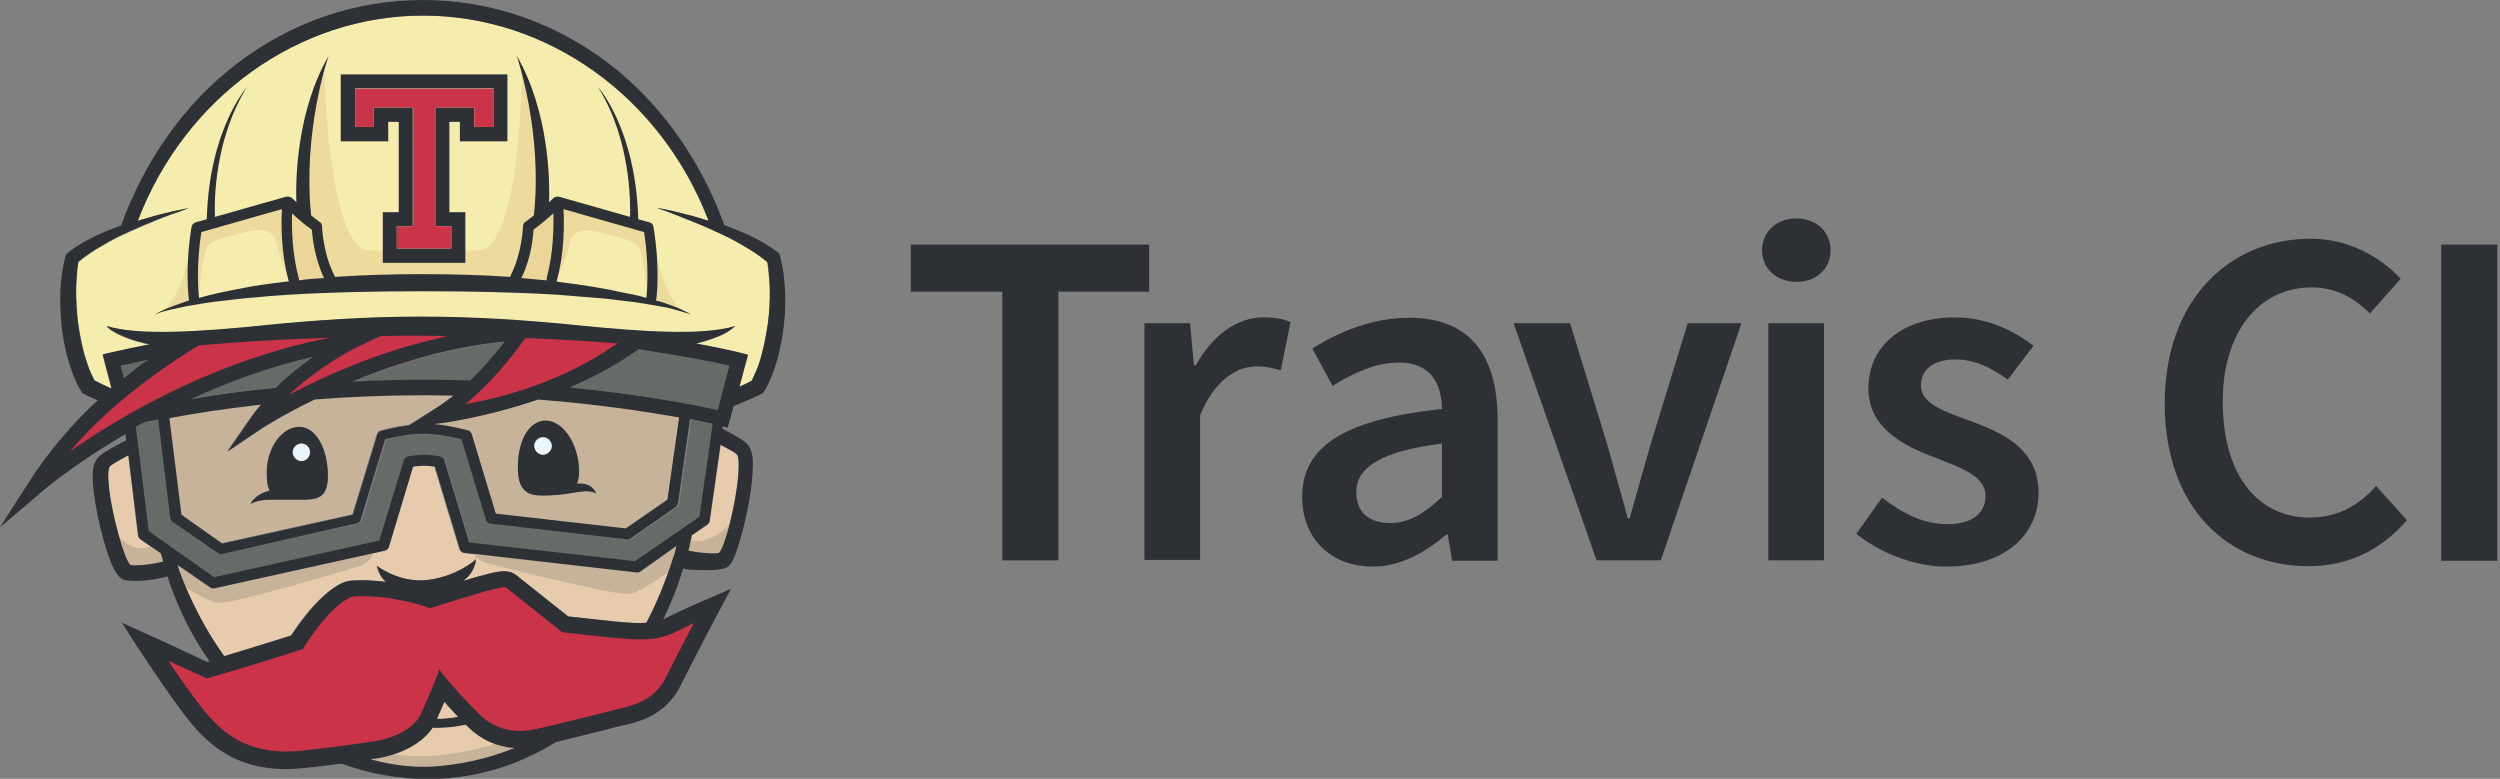 <?xml version="1.0" encoding="utf-8"?>
<!-- Generator: Adobe Illustrator 18.0.0, SVG Export Plug-In . SVG Version: 6.00 Build 0)  -->
<!DOCTYPE svg PUBLIC "-//W3C//DTD SVG 1.1//EN" "http://www.w3.org/Graphics/SVG/1.1/DTD/svg11.dtd">
<svg version="1.1" id="Layer_1" xmlns="http://www.w3.org/2000/svg" xmlns:xlink="http://www.w3.org/1999/xlink" x="0px" y="0px"
	 viewBox="0 0 642 200" enable-background="new 0 0 642 200" xml:space="preserve">
<rect x="0" y="0" width="642" height="200" fill="#808080" stroke="none"/>
<path fill="#CB3349" d="M48.2,87.3c0,0-31.4,22.1-32.6,30.5l2.4-0.5c0,0,37.6-24.9,67.3-27.9l0.7-3.8L48.2,87.3"/>
<path fill="#CB3349" d="M97.4,84.1l-24.7,17.5l1.3,1.1c1-0.8,43.9-13.9,43.9-13.9l9-5.7C120.9,83.9,97.4,84.1,97.4,84.1"/>
<path fill="#CB3349" d="M118.9,105.3c17.5,0,43.9-17.2,43.9-17.2l-8.5-1.6c-0.4,0.4-13.7-0.5-13.7-0.5l-6.3-1.8l-15.1,17.2l-1.2,3
	C119,104,118.9,105.3,118.9,105.3"/>
<path fill="#CB3349" d="M176.2,160.1l-5.4,1.5l-25-0.5L130,148.9l-18.9,4.7l-21.9-1.9l-12.3,13.4l-23,6.9l-11.5-3.6
	c-0.4-0.3-0.6-0.5-0.6-0.5l5.2,12.6c0,0,11.7,12.5,18.2,14c6.5,1.5,18.3-0.1,27.2-1.5c8.8-1.4,15.9-4.5,18.7-9.7
	c2.8-5.2,3.3-6.6,3.3-6.6s8.4,11.9,15.7,13.3c7.3,1.4,28.8-6,28.8-6s13.2-3.6,15.5-8.1c2.3-4.5,8.4-19.4,8.4-19.4L176.2,160.1
	 M44.8,170.4c-0.1-0.1-0.2-0.1-0.4-0.2c-0.9-0.7-1.6-1.4-2-1.8L44.8,170.4z"/>
<path fill="#F4EDAE" d="M197.4,70.7c-0.1-0.7-0.1-1.4-0.2-2c-0.1-0.5-0.1-1-0.2-1.4c-1.8-1.5-3.9-2.9-6-4.1
	c-2.3-1.4-4.7-2.6-7.2-3.7c-2.5-1.2-5-2.2-7.5-3.2c-1.3-0.5-2.5-1-3.8-1.5c-1.3-0.5-2.6-1-3.9-1.4c2.7,0.4,5.4,1.1,8.1,1.8
	c1.7,0.4,3.5,1,5.2,1.5c-12.2-31.9-41.4-52.7-73.3-52.7c-31.9,0-61.1,20.8-73.3,52.7c1.7-0.5,3.4-1,5.2-1.5c2.7-0.7,5.4-1.3,8.1-1.8
	c-1.3,0.5-2.6,0.9-3.9,1.4c-1.3,0.5-2.6,1-3.8,1.5c-2.5,1-5.1,2.1-7.5,3.2c-2.5,1.1-4.9,2.3-7.2,3.7c-2.1,1.2-4.2,2.6-6,4.1
	c-0.1,0.5-0.2,1-0.2,1.4c-0.1,0.7-0.2,1.3-0.2,2c-0.1,1.4-0.2,2.7-0.2,4.1c0,2.7,0.2,5.5,0.5,8.2c0.4,2.7,0.9,5.4,1.6,8
	c0.4,1.3,0.8,2.6,1.2,3.8c0.2,0.6,0.5,1.2,0.8,1.8c0.1,0.3,0.3,0.6,0.4,0.9l0.2,0.3c0.2,0.1,0.4,0.2,0.6,0.3l1.2,0.6
	c0.7,0.3,1.6,0.8,2.4,1.1l0.1-0.1l-2.3-8.6c0.5-0.1,4.8-1.2,12.1-2.6c-0.6-0.1-1.2-0.2-1.8-0.4c-1.7-0.4-3.3-0.9-4.9-1.6
	c-0.8-0.3-1.6-0.7-2.3-1.1c-0.7-0.4-1.5-0.9-2.1-1.6c8.1,2.6,24.8,1.4,39.7-0.1c13.6-1.4,27.3-2.3,41-2.3c13.7,0,27.4,0.9,41,2.3
	c14.9,1.5,31.6,2.7,39.7,0.1c-0.6,0.6-1.3,1.1-2.1,1.6c-0.7,0.4-1.5,0.8-2.3,1.1c-1.6,0.7-3.3,1.2-4.9,1.6c-0.2,0.1-0.5,0.1-0.7,0.2
	c8.1,1.5,12.8,2.7,13.3,2.9l-2.2,8.2c0.4-0.2,0.9-0.4,1.3-0.6l1.2-0.6c0.2-0.1,0.4-0.2,0.6-0.3l0.2-0.3c0.1-0.3,0.3-0.6,0.4-0.9
	c0.3-0.6,0.5-1.2,0.8-1.8c0.5-1.2,0.9-2.5,1.3-3.8c0.7-2.6,1.2-5.3,1.6-8c0.3-2.7,0.5-5.4,0.5-8.2C197.6,73.4,197.6,72,197.4,70.7"
	/>
<path fill="#E6CCAD" d="M117.7,184.2c-1.1,0.2-2.1,0.3-3.2,0.4c-0.7,0-1.4,0.1-2.1,0.1l-0.2,0c0.8-1.9,1.5-3.3,1.9-4.4
	C115.1,181.4,116.4,182.7,117.7,184.2"/>
<path fill="#E6CCAD" d="M120.1,186.5c3.3,3.3,7.5,5.2,12,5.5c-7.6,3.1-14.8,4.3-20.4,4.7c-5.5,0.4-11.1-0.3-16.6-1.8
	c0.5-0.1,0.8-0.1,1.2-0.2c0.5-0.1,10.3-1.3,14.7-7.9l0.4,0l1.1,0c0.7,0,1.4-0.1,2.1-0.1c1.7-0.1,3.3-0.4,4.9-0.7
	C119.7,186.2,119.9,186.4,120.1,186.5"/>
<path fill="#656C67" d="M129.5,87.8c-0.3,0.4-0.7,0.9-1.1,1.4c-1.9,2.5-4.7,5.6-7.9,8.7c-3.7-0.1-7.6-0.2-11.5-0.2
	c-6.5,0-12.8,0.2-18.7,0.5c8.4-3.5,18.4-6.9,29.3-8.9C122.9,88.6,126.2,88.1,129.5,87.8"/>
<path fill="#656C67" d="M80.5,91.5c-3,2.1-6.4,4.8-9.6,8c-8.4,0.8-15.7,1.9-21.7,2.8C58.4,98.1,69,94.2,80.5,91.5"/>
<path fill="#656C67" d="M183,108.9l-3.4,23.9l-16.3,11.4l-42.6-4.8l-6.4-21.1c-0.2-0.5-0.6-0.9-1.1-1c-1.6-0.3-3-0.4-4.1-0.4
	c-1.2,0-2.6,0.1-4.1,0.4c-0.5,0.1-1,0.5-1.1,1l-6.3,20.6L55,148.2l-16.8-11.8l-3.3-26.8c0.7-0.4,1.5-0.8,2.2-1.2
	c1-0.2,2.2-0.5,3.5-0.7l3.1,25.3c0,0.4,0.3,0.7,0.6,1l11.6,8.1c0.2,0.2,0.5,0.2,0.8,0.2c0.1,0,0.2,0,0.3,0l34.9-7.8
	c0.1,0,0.2-0.1,0.3-0.1c0.3-0.2,0.6-0.5,0.7-0.8l6.3-20.7c1.7-0.4,6-1.4,9.8-1.4c3.8,0,8.1,1,9.8,1.4l6.3,20.7
	c0.2,0.5,0.6,0.9,1.2,1l34.9,4c0.3,0,0.7-0.1,1-0.2l11.6-8.1c0.3-0.2,0.5-0.6,0.6-1l3.1-21.6C179.5,108.1,181.4,108.5,183,108.9"/>
<path fill="#656C67" d="M187.3,93.9l-3,11.4c-6.1-1.4-19.6-4-38-5.8c6-2.6,12.1-5.8,17.7-9.8C174.9,91.2,182.9,92.9,187.3,93.9"/>
<path fill="#E5CAA3" d="M64.4,129.5c2.4-1.3,5.1-1.1,9.3-1.1c0.5,0,0.9,0,1.4,0c0.4,0,0.8,0,1.3,0c4.3,0,7.9,0.4,7.9-6.4
	c-0.1-6.8-3.1-12.3-7.4-12.3c-4.3,0-8.5,5.6-8.3,12.4c0.1,1.8,0.3,3,0.7,4C65.5,127,64.4,129.3,64.4,129.5 M116.4,101.5
	c-1.7,1.4-3.4,2.6-5.3,3.7L105,109c-3.9,0.5-7.2,1.4-7.4,1.5c-0.1,0-0.2,0.1-0.3,0.1c-0.3,0.2-0.5,0.5-0.6,0.8L90.4,132l-33.5,7.4
	l-10.5-7.4l-3.1-24.8c6-1.1,14-2.4,23.6-3.4c-1,1.2-2,2.5-3,3.9l-5.7,8.2l8.3-5.6c0.1-0.1,5.4-3.6,14.1-7.8
	c8.7-0.7,18.2-1.1,28.4-1.1C111.6,101.4,114,101.5,116.4,101.5z"/>
<path fill="#E5CAA3" d="M153.1,126.7c0-0.2-1-2.9-5-2.4c0.5-1,0.7-2.4,0.5-4.2c-0.5-6.8-4.5-12.2-8.8-12c-4.3,0.2-7.1,5.8-6.9,12.6
	c0.2,6.8,3.9,6.7,8.2,6.6C147,127.1,150.2,125.3,153.1,126.7 M174.4,107.2l-3,21.1l-10.6,7.4l-33.4-3.8l-6.2-20.5
	c-0.1-0.5-0.5-0.8-1-0.9c-0.2-0.1-4.3-1.2-8.7-1.6l0.8-0.1c0.7-0.1,12.2-1.5,26-6.2C153.5,103.7,165.9,105.6,174.4,107.2z"/>
<path fill="#C7B39A" d="M64.4,129.5c2.4-1.3,5.1-1.1,9.3-1.1c0.5,0,0.9,0,1.4,0c0.4,0,0.8,0,1.3,0c4.3,0,7.9,0.4,7.9-6.4
	c-0.1-6.8-3.1-12.3-7.4-12.3c-4.3,0-8.5,5.6-8.3,12.4c0.1,1.8,0.3,3,0.7,4C65.5,127,64.4,129.3,64.4,129.5 M116.4,101.5
	c-1.7,1.4-3.4,2.6-5.3,3.7L105,109c-3.9,0.5-7.2,1.4-7.4,1.5c-0.1,0-0.2,0.1-0.3,0.1c-0.3,0.2-0.5,0.5-0.6,0.8L90.4,132l-33.5,7.4
	l-10.5-7.4l-3.1-24.8c6-1.1,14-2.4,23.6-3.4c-1,1.2-2,2.5-3,3.9l-5.7,8.2l8.3-5.6c0.1-0.1,5.4-3.6,14.1-7.8
	c8.7-0.7,18.2-1.1,28.4-1.1C111.6,101.4,114,101.5,116.4,101.5z"/>
<path fill="#C7B39A" d="M153.1,126.7c0-0.2-1-2.9-5-2.4c0.5-1,0.7-2.4,0.5-4.2c-0.5-6.8-4.5-12.2-8.8-12c-4.3,0.2-7.1,5.8-6.9,12.6
	c0.2,6.8,3.9,6.7,8.2,6.6C147,127.1,150.2,125.3,153.1,126.7 M174.4,107.2l-3,21.1l-10.6,7.4l-33.4-3.8l-6.2-20.5
	c-0.1-0.5-0.5-0.8-1-0.9c-0.2-0.1-4.3-1.2-8.7-1.6l0.8-0.1c0.7-0.1,12.2-1.5,26-6.2C153.5,103.7,165.9,105.6,174.4,107.2z"/>
<path fill="#E6CCAD" d="M189,116.4c0.5,0.4,0.9,1.5,0.5,6.6c-0.6,6.2-3.2,17.2-4.8,19c-1.8,0.3-5.6-0.1-7.8-0.6
	c0.4-1.6,0.5-2.3,0.8-3.9l4-2.8c0.3-0.2,0.5-0.6,0.6-0.9l2.8-19.6C186.7,115,188.5,116,189,116.4"/>
<path fill="#E6CCAD" d="M41.3,142.1c0.2,0.7,0.4,1.4,0.6,2.1c-2.2,0.6-6.5,1.2-8.5,0.9c-1.6-1.7-4.7-13.1-5.4-19.1
	c-0.5-4.9-0.2-6,0.3-6.4c0.6-0.5,2.8-1.7,4.6-2.7l2.5,20.6c0,0.4,0.3,0.7,0.6,1L41.3,142.1"/>
<path fill="#E6CCAD" d="M122.3,142.4l-0.2,1.3c0,0-4.6,4.3-12.1,5.2c-7.4,1-13.3-3.6-13.3-3.6c0.2,0.8,0.6,2.6,2.3,4.1
	c-2-0.2-4.1-0.4-6.4-0.4c-0.8,0-1.6,0-2.4,0.1c-4.6,0.2-11,7.2-15.5,14.1c-2.2,0.7-9.2,2.9-17.2,5.3c-7.5-10.4-11.2-21-11.6-22.1
	l0,0c-0.2-0.4-0.3-0.8-0.4-1.3l1.9,1.3v0l4.8,3.3l1.6,1.1c0.2,0.2,0.5,0.3,0.8,0.3c0.1,0,0.2,0,0.3,0l43.8-9.7c0.5-0.1,0.9-0.5,1-1
	l6.2-20.6c1.1-0.1,2-0.2,2.8-0.2c0.8,0,1.8,0.1,2.8,0.2l6.4,21.2c0.2,0.5,0.6,0.9,1.2,1L122.3,142.4"/>
<path fill="#E6CCAD" d="M172.3,141.2l1.4-1c-0.2,1-0.5,2-0.8,2.9c-2,6.3-4.3,11.9-6.9,16.8c-0.6,0-1.2,0.1-1.8,0.1
	c-2,0-4-0.2-6.3-0.4c-3.9-0.4-10.1-1.1-12-1.3c-1.7-1.3-7.4-5.9-12.2-9.7c-0.2-0.2-0.3-0.3-0.5-0.4c-0.8-0.7-1.8-1.5-3.7-1.5
	c-1.8,0-4.3,0.6-10.6,2.5c3.2-2.4,3.3-5.5,3.3-5.5l0.2-1.3l41.1,4.7c0.3,0,0.7,0,1-0.2l4.1-2.9L172.3,141.2"/>
<path fill="#EBD599" d="M142.1,54.8c0.1,3.7,0,10.3-1.7,16.5c-0.1,0.2-0.1,0.5,0,0.7c-2.2-0.2-4.3-0.4-6.5-0.6
	c2.4-5.1,3-10.5,3.1-12.4C138.9,57.6,140.7,56,142.1,54.8"/>
<path fill="#EBD599" d="M80.1,58.9c0.1,1.9,0.6,7.3,3.1,12.4c-2.2,0.2-4.3,0.4-6.5,0.6c0.1-0.2,0.1-0.5,0-0.7
	C75,65.1,74.9,58.4,75,54.8C76.4,56,78.2,57.6,80.1,58.9"/>
<path fill="#2D3136" d="M153.1,126.7c-2.9-1.4-6.1,0.4-11.9,0.5c-4.3,0.2-8,0.2-8.2-6.6c-0.2-6.8,2.5-12.4,6.9-12.6
	c4.3-0.2,8.3,5.2,8.8,12c0.1,1.9-0.1,3.2-0.5,4.2C152.1,123.8,153,126.5,153.1,126.7 M139.5,116.7c1.2,0,2.2-1,2.2-2.3
	c0-1.2-1-2.2-2.3-2.2c-1.2,0-2.2,1-2.2,2.3C137.3,115.8,138.3,116.8,139.5,116.7z"/>
<path fill="#ECF6FA" d="M141.7,114.5c0,1.2-1,2.2-2.2,2.3c-1.2,0-2.2-1-2.3-2.2c0-1.2,0.9-2.2,2.2-2.3
	C140.6,112.3,141.6,113.3,141.7,114.5"/>
<path fill="#2D3136" d="M84.2,121.9c0.1,6.8-3.5,6.4-7.9,6.4c-0.4,0-0.9,0-1.3,0c-0.5,0-1,0-1.4,0c-4.2,0-6.9-0.2-9.3,1.1
	c0.1-0.1,1.1-2.5,4.9-3.4c-0.4-0.9-0.7-2.2-0.7-4c-0.3-6.8,3.9-12.4,8.3-12.4C81.1,109.6,84.1,115.1,84.2,121.9 M77.5,118.4
	c1.2,0,2.2-1.1,2.1-2.3c0-1.2-1-2.2-2.3-2.2c-1.2,0-2.2,1.1-2.2,2.3C75.2,117.5,76.3,118.4,77.5,118.4z"/>
<path fill="#ECF6FA" d="M79.6,116.1c0,1.2-0.9,2.2-2.1,2.3c-1.2,0-2.2-0.9-2.3-2.2c0-1.2,0.9-2.2,2.2-2.3
	C78.6,113.9,79.6,114.9,79.6,116.1"/>
<path fill="#EDDA9D" d="M49.9,76.5l-0.5-1l0-2.5l1.3-14.8l22.7-5.5l1.4,19.1c-1.1-1.5-2.8-4.9-3.8-9.5c-0.5-2.5-2.3-3.2-4.3-3.2
	c-1.8,0-3.7,0.5-5.3,0.9c-3.3,0.8-7.6,1.9-8.3,3.6c-1.4,3.4-2,12.1-2,12.1L49.9,76.5"/>
<path fill="#EDDA9D" d="M167.4,76.5l-1.2-0.7c0,0-0.7-8.8-2-12.1c-0.7-1.7-5-2.8-8.3-3.6c-1.5-0.4-3.5-0.9-5.3-0.9
	c-2,0-3.8,0.7-4.3,3.2c-1,4.6-2.7,8-3.8,9.5l1.4-19.1l22.7,5.5l1.1,12.6l0,5.1L167.4,76.5"/>
<path fill="#EDDB9E" d="M131.8,73L85.9,73l-2.4-5.3l-1.7-9.2l-3.7-3L78,34.1l5.3-15.6c0,0,0.9,45.8,11.6,45.8s12.9,0,12.9,0h2.1
	c0,0,2.1,0,12.9,0s11.3-45.9,11.3-45.9l7,25.7L136,58.7l-0.3,4.1l-1.8,6.5L131.8,73"/>
<path fill="#EDDB9E" d="M175.8,80l-8.2-2.5l0-1.6l0.4-0.8l-0.4-4.3l0.1-9.6C167.8,61.3,170,77.1,175.8,80 M175.8,80
	C175.8,80,175.8,80,175.8,80C175.8,80,175.8,80,175.8,80 M175.8,80C175.8,80,175.8,80,175.8,80L175.8,80 M178.4,81.2
	c0,0-0.6-0.3-2.6-1.3C176,80,178.4,81.2,178.4,81.2"/>
<polyline fill="#ECD79A" points="167.7,75.9 167.7,70.9 168.1,75.1 167.7,75.9 "/>
<path fill="#EDDB9E" d="M41.3,80c5.8-2.9,8-18.7,8-18.7L49.4,73l-0.2,2.1l0.2,0.4l0,2L41.3,80 M38.7,81.2l2.6-1.3
	C39.3,80.9,38.7,81.2,38.7,81.2"/>
<polyline fill="#ECD79A" points="49.4,75.5 49.2,75.1 49.4,73 49.4,75.5 "/>
<path fill="#2D3136" d="M169.4,77.4c2.8,0.9,5.6,1.9,8.1,3.4c-1.4-0.5-2.8-0.9-4.2-1.3c-1.4-0.4-2.8-0.7-4.2-0.9
	c-2.8-0.5-5.7-1-8.6-1.3c-2.9-0.4-5.7-0.7-8.6-0.9c-2.9-0.2-5.8-0.5-8.6-0.7c-11.5-0.7-23.1-0.9-34.7-0.9c-11.6,0-23.2,0.2-34.7,0.9
	c-2.9,0.2-5.8,0.4-8.6,0.7c-2.9,0.2-5.8,0.6-8.6,0.9c-2.9,0.3-5.7,0.8-8.6,1.3c-1.4,0.3-2.8,0.6-4.2,0.9c-1.4,0.3-2.8,0.7-4.2,1.3
	c2.5-1.5,5.3-2.4,8.1-3.4c0.2-0.1,0.5-0.1,0.7-0.2l0-0.2c0-0.3-1.1-7.9,0.7-18.8c0.1-0.5,0.5-0.9,1-1.1l2.9-0.8
	c0.6-22.8,10-33.5,10.3-33.9C55,35.9,55,52,55.2,55.7l18.3-5.2l0,0l0.2,0l0.1,0c0.1,0,0.2,0,0.3,0l0.1,0l0.2,0.1l0.1,0l0.2,0.1l0,0
	l0,0l0.1,0c0,0,0.5,0.5,1.3,1.2c-0.2-6,0.1-23.3,8.3-37.6c-0.2,0.5-6.7,19.6-4.5,41c0.7,0.6,1.5,1.2,2.2,1.7
	c0.4,0.2,0.6,0.7,0.6,1.1c0,0.1,0.2,6.9,3.2,12.7c0,0.1,0.1,0.2,0.1,0.3c7.5-0.5,15-0.7,22.5-0.7c7.5,0,15,0.2,22.5,0.7
	c0-0.1,0.1-0.2,0.1-0.3c3-5.8,3.2-12.6,3.2-12.7c0-0.4,0.2-0.9,0.6-1.1c0.7-0.5,1.5-1.1,2.2-1.7c2.3-21.4-4.3-40.5-4.4-41
	c8.2,14.3,8.5,31.6,8.3,37.6c0.8-0.7,1.3-1.2,1.3-1.2l0.1,0l0,0l0,0l0.2-0.1l0.1,0l0.2-0.1l0,0c0.1,0,0.2,0,0.3,0l0.1,0l0.2,0l0,0
	l18.3,5.2c0.1-3.7,0.2-19.8-8.2-33.3c0.3,0.3,9.7,11.1,10.3,33.9l2.9,0.8c0.5,0.1,0.9,0.6,1,1.1c1.8,10.9,0.8,18.5,0.7,18.8l0,0.2
	C168.9,77.3,169.1,77.4,169.4,77.4 M166,76.5c0.1-1.2,0.8-7.9-0.6-16.9l-20.7-5.9c0.2,3.5,0.3,11.1-1.7,18.3l-0.1,0.3
	c0.2,0,0.4,0,0.6,0.1c5.8,0.7,11.6,1.6,17.3,2.9C162.6,75.6,164.3,76,166,76.5z M140.4,71.3c1.7-6.2,1.8-12.8,1.7-16.5
	c-1.4,1.2-3.2,2.8-5.1,4.2c-0.1,1.9-0.6,7.3-3.1,12.4c2.2,0.2,4.3,0.4,6.5,0.6C140.4,71.7,140.4,71.5,140.4,71.3z M83.2,71.4
	c-2.4-5.1-3-10.5-3.1-12.4c-1.9-1.3-3.7-2.9-5.1-4.2c-0.1,3.7,0,10.3,1.7,16.5c0.1,0.2,0.1,0.5,0,0.7C78.8,71.7,81,71.5,83.2,71.4z
	 M74.2,72.2L74.1,72c-2-7.2-1.9-14.8-1.7-18.3l-20.7,5.9c-1.4,9.1-0.7,15.7-0.6,16.9c1.7-0.5,3.4-0.9,5.2-1.3
	c2.9-0.6,5.7-1.2,8.6-1.7c2.9-0.5,5.8-0.8,8.7-1.2C73.8,72.3,74,72.3,74.2,72.2z"/>
<path fill="#2D3136" d="M87.5,19.1h42.8v17.2h-12.2v-5h-2.7v23.2h4.1v13H98.3v-13h4.1V31.3h-2.7v5H87.5V19.1 M126.7,32.6v-9.9H91.2
	v9.9H96v-5h10v30.5h-4.1v5.7h14v-5.7h-4.1V27.6h10v5H126.7z"/>
<polyline fill="#CB3349" points="126.7,22.8 126.7,32.6 121.8,32.6 121.8,27.6 111.8,27.6 111.8,58.1 115.9,58.1 115.9,63.8 
	101.9,63.8 101.9,58.1 106.1,58.1 106.1,27.6 96,27.6 96,32.6 91.2,32.6 91.2,22.8 126.7,22.8 "/>
<path fill="#656C67" d="M30.9,93.9c1.8-0.4,4.2-0.9,7.1-1.5c-1.8,1.2-3.9,2.8-6.3,4.6L30.9,93.9"/>
<path fill="#C7B39A" d="M95.9,140.9c0,0,0.5,3.2-4,4.6c-4.5,1.4-32.7,9.8-36,9.3c-3.2-0.5-11.4-5.9-11.4-5.9l-2-7.1l12.1,7.6
	L95.9,140.9"/>
<path fill="#C7B39A" d="M121.2,140.3c0,0-0.4,3.2,4.2,4.4c4.5,1.2,33.1,8.4,36.3,7.8s11.1-6.4,11.1-6.4l1.7-7.1l-11.1,6.6
	L121.2,140.3"/>
<path fill="#C7B39A" d="M28.6,135.1c0,0,3.9,7.8,10.2,5.1l4.5,1.7l-0.5,3.3l-9.5,1.2l-2.6-1.5L28.6,135.1"/>
<g>
	<defs>
		<rect id="SVGID_1_" width="641.3" height="200"/>
	</defs>
	<clipPath id="SVGID_2_">
		<use xlink:href="#SVGID_1_"  overflow="visible"/>
	</clipPath>
	<path clip-path="url(#SVGID_2_)" fill="#C7B39A" d="M189.1,132.9c0,0-6.4,8.2-12.7,5.5l-2,1.3l0.5,3.3l9.5,1.2l2.6-1.5L189.1,132.9
		"/>
	<path clip-path="url(#SVGID_2_)" fill="#C7B39A" d="M90,194.5c0,0,23.2,11.7,49.5-4.2l-8.4-0.6c0,0-18.4,7.3-33,3.3L90,194.5"/>
	<path clip-path="url(#SVGID_2_)" fill="#2D3136" d="M113.5,172.9l1.6,1.9c0,0,3.6,4.3,8,8.6c2.9,2.9,6.4,4.3,10.4,4.3
		c1.4,0,2.8-0.2,4.3-0.5c1.4-0.3,2.8-0.7,4.3-1c5.4-1.3,11.6-2.8,14.6-3.6c0.6-0.2,1.2-0.3,1.9-0.5c4-0.9,9.4-2.2,12.3-8
		c2.2-4.3,5.1-10,7.3-14.1c-1.9,0.9-3.8,1.8-5.2,2.5c-2.2,1.1-5,1.7-8.6,1.7c-2.2,0-4.3-0.2-6.7-0.4c-4.7-0.4-12.7-1.4-12.8-1.4
		l-0.6-0.1l-0.5-0.4c-0.1-0.1-7.1-5.6-12.7-10.1c-0.2-0.2-0.4-0.4-0.6-0.5c-0.6-0.5-0.6-0.5-0.9-0.5c-1.8,0-7.1,1.6-18.6,5.2
		l-0.7,0.2l-0.7-0.3c-0.1,0-7.6-2.8-16.7-2.8c-0.7,0-1.5,0-2.2,0.1c-0.9,0-6,2.5-12.5,12.8l-0.4,0.7l-0.7,0.2
		c-0.1,0-11.3,3.7-23.2,7.1l-0.8,0.2l-0.7-0.3c-0.1,0-4.7-2.2-9.2-4.2c2.4,3.6,5.5,8,8.2,11.5c4.7,6.1,10.7,11.8,22.2,11.8
		c1.4,0,3-0.1,4.5-0.3c11.7-1.3,14.7-1.9,16.3-2.1c0.5-0.1,1-0.2,1.5-0.2c0.1,0,9.6-1.2,12.3-7.3c2.8-6.2,3.3-7.7,3.3-7.7l1-2.6
		c0,0,0.1-0.7,0.3-0.9l0,0l0,0C113.1,172.2,113.5,172.9,113.5,172.9 M40.8,56.2c-2.5,1-5.1,2.1-7.5,3.2c-2.5,1.1-4.9,2.3-7.2,3.7
		c-2.1,1.2-4.2,2.6-6,4.1c-0.1,0.5-0.2,1-0.2,1.4c-0.1,0.7-0.2,1.3-0.2,2c-0.1,1.4-0.2,2.7-0.2,4.1c0,2.7,0.2,5.5,0.5,8.2
		c0.4,2.7,0.9,5.4,1.6,8c0.4,1.3,0.8,2.6,1.3,3.8c0.2,0.6,0.5,1.2,0.8,1.8c0.1,0.3,0.3,0.6,0.4,0.9l0.2,0.3c0.2,0.1,0.4,0.2,0.6,0.3
		l1.2,0.6c0.7,0.3,1.6,0.8,2.4,1.1l0.1-0.1l-2.2-8.6c0.5-0.1,4.8-1.2,12.1-2.6c-0.6-0.1-1.2-0.2-1.8-0.4c-1.7-0.4-3.3-0.9-4.9-1.6
		c-0.8-0.3-1.6-0.7-2.3-1.1c-0.7-0.4-1.5-0.9-2.1-1.6c8.1,2.6,24.8,1.4,39.7-0.1c13.6-1.4,27.2-2.3,41-2.3c13.7,0,27.4,0.9,41,2.3
		c14.9,1.5,31.6,2.7,39.7,0.1c-0.6,0.6-1.3,1.1-2.1,1.6c-0.7,0.4-1.5,0.8-2.3,1.1c-1.6,0.6-3.3,1.2-4.9,1.6
		c-0.2,0.1-0.5,0.1-0.7,0.2c8.1,1.5,12.8,2.7,13.3,2.9l-2.2,8.2c0.4-0.2,0.9-0.4,1.3-0.6l1.2-0.6c0.2-0.1,0.4-0.2,0.6-0.3l0.2-0.3
		c0.1-0.3,0.3-0.6,0.4-0.9c0.3-0.6,0.5-1.2,0.8-1.8c0.5-1.2,0.9-2.5,1.2-3.8c0.7-2.6,1.2-5.3,1.6-8c0.4-2.7,0.5-5.4,0.5-8.2
		c0-1.4-0.1-2.7-0.2-4.1c-0.1-0.7-0.1-1.4-0.2-2c-0.1-0.5-0.1-1-0.2-1.4c-1.8-1.5-3.9-2.9-6-4.1c-2.3-1.4-4.7-2.6-7.2-3.7
		c-2.5-1.2-5-2.2-7.5-3.2c-1.3-0.5-2.5-1-3.8-1.5c-1.3-0.5-2.6-1-3.9-1.4c2.7,0.4,5.4,1.1,8.1,1.8c1.7,0.4,3.5,1,5.2,1.5
		c-12.2-31.9-41.4-52.7-73.3-52.7c-31.9,0-61.1,20.8-73.3,52.7c1.7-0.5,3.4-1,5.2-1.5c2.7-0.7,5.4-1.3,8.1-1.8
		c-1.3,0.5-2.6,0.9-3.9,1.4C43.4,55.2,42.1,55.7,40.8,56.2z M201.6,74.6c0.1,2.9,0.1,5.9-0.3,8.8c-0.3,2.9-0.9,5.8-1.6,8.7
		c-0.4,1.4-0.9,2.8-1.4,4.2c-0.3,0.7-0.6,1.4-0.9,2.1c-0.2,0.3-0.3,0.7-0.5,1l-0.3,0.5c-0.1,0.2-0.2,0.3-0.4,0.6l-0.3,0.5l-0.5,0.2
		c-0.5,0.3-0.9,0.4-1.4,0.7l-1.3,0.6c-0.9,0.4-1.8,0.7-2.6,1.1c-0.6,0.2-1.2,0.5-1.7,0.7l-1.5,5.5c0,0-0.5-0.1-1.3-0.3l-0.1,0.6
		c1.6,0.8,4.8,2.5,5.8,3.4c2.2,1.8,2.3,4.6,1.8,9.9c-0.2,2.7-1.1,8-2.4,12.9c-2.2,8.4-3.3,9.3-4.8,9.7c-0.8,0.2-1.9,0.4-3,0.4
		c-2.3,0-5.4,0.1-7.5-0.4c-0.5,1.9-2.1,6.9-5.1,13.1c0.2-0.1,0.3-0.1,0.4-0.2c3.7-2,11-5.1,11.3-5.2l5.7-2.5l-2.9,5.5
		c-0.1,0.1-6.3,11.9-10.1,19.5c-3.8,7.6-10.9,9.3-15.2,10.2c-0.6,0.2-1.3,0.3-1.7,0.4c-3.1,0.9-9.3,2.3-14.7,3.7l-0.2,0
		c-3.4,2.1-7,3.9-11,5.5c-14.7,5.6-30.2,5.2-44.2,0.1c-2.3,0.3-5.3,0.7-9.3,1.1c-1.7,0.2-3.4,0.3-5,0.3c-13.4,0-20.5-6.8-25.6-13.4
		c-5.5-7.1-12.3-17.7-12.6-18.1l-3.9-6.1l6.6,3c3.2,1.4,12.6,5.8,15.3,7.1c0.2-0.1,0.4-0.1,0.6-0.2c-4.5-6.4-8.2-13.7-10.8-21.8
		c-2.2,0.7-5.6,1.2-8.3,1.2c-1,0-1.8-0.1-2.5-0.2c-1.5-0.3-3.2-1.8-5.5-9.9c-1.3-4.7-2.3-9.8-2.6-12.5c-0.6-5.2-0.5-7.9,1.7-9.7
		c1.3-1.1,5.7-3.4,6.6-3.8l-0.2-1.6c-13.9,8.1-22.2,15.3-22.3,15.5L0,135.4l7.1-11.1c5.6-8.8,12-16,18-21.5
		c-0.2-0.1-0.5-0.2-0.7-0.3l-1.3-0.6c-0.4-0.2-0.9-0.4-1.4-0.7l-0.5-0.2l-0.3-0.5c-0.2-0.2-0.2-0.4-0.4-0.6l-0.3-0.5
		c-0.2-0.4-0.4-0.7-0.5-1c-0.3-0.7-0.6-1.4-0.9-2.1c-0.5-1.4-1-2.8-1.4-4.2c-0.8-2.9-1.3-5.8-1.6-8.7c-0.3-2.9-0.4-5.9-0.3-8.8
		c0.1-1.5,0.2-2.9,0.4-4.4c0.1-0.7,0.2-1.5,0.4-2.2c0.2-0.7,0.3-1.4,0.5-2.2l0.2-0.6l0.4-0.3c2.3-1.8,4.8-3.2,7.3-4.4
		c2.1-1,4.2-1.8,6.4-2.6c6-16.6,16.3-31.4,29.8-41.6C74.9,5.6,91.4,0,108.6,0c17.1,0,33.6,5.6,47.6,16.2
		c13.5,10.3,23.8,25,29.8,41.6c2.1,0.8,4.3,1.7,6.4,2.6c2.5,1.2,5,2.6,7.3,4.4l0.4,0.3l0.2,0.6c0.2,0.8,0.4,1.5,0.5,2.2
		c0.1,0.7,0.3,1.5,0.4,2.2C201.4,71.7,201.5,73.2,201.6,74.6z M189.5,123.1c0.5-5.1,0.1-6.2-0.5-6.6c-0.5-0.4-2.3-1.4-4-2.3
		l-2.8,19.6c-0.1,0.4-0.3,0.7-0.6,0.9l-4,2.8c-0.3,1.6-0.4,2.4-0.8,3.9c2.3,0.5,6,0.9,7.8,0.6C186.3,140.3,188.9,129.3,189.5,123.1z
		 M184.3,105.3l3-11.4c-4.4-1-12.4-2.6-23.3-4.2c-5.6,4-11.7,7.2-17.7,9.8C164.7,101.3,178.1,103.9,184.3,105.3z M179.6,132.7
		l3.4-23.9c-1.5-0.3-3.5-0.7-5.8-1.2l-3.1,21.6c-0.1,0.4-0.3,0.7-0.6,1l-11.6,8.1c-0.3,0.2-0.6,0.3-1,0.2l-34.9-4
		c-0.6-0.1-1-0.4-1.2-1l-6.3-20.7c-1.7-0.4-6-1.4-9.8-1.4c-3.8,0-8.1,1-9.8,1.4l-6.3,20.7c-0.1,0.4-0.4,0.7-0.7,0.8
		c-0.1,0.1-0.2,0.1-0.3,0.1L57,142.3c-0.1,0-0.2,0-0.3,0c-0.3,0-0.6-0.1-0.8-0.3L44.3,134c-0.3-0.2-0.5-0.6-0.6-1l-3.1-25.3
		c-1.3,0.3-2.5,0.5-3.5,0.7c-0.7,0.4-1.5,0.8-2.2,1.2l3.3,26.8L55,148.2l42.4-9.4l6.3-20.6c0.2-0.5,0.6-0.9,1.1-1
		c1.6-0.3,3-0.4,4.1-0.4c1.2,0,2.6,0.1,4.1,0.4c0.5,0.1,1,0.5,1.1,1l6.4,21.1l42.6,4.8L179.6,132.7z M171.4,128.3l3-21.1
		c-8.5-1.5-20.9-3.4-36.2-4.6c-13.8,4.7-25.3,6.2-26,6.2l-0.8,0.1c4.4,0.4,8.5,1.6,8.7,1.6c0.5,0.1,0.8,0.5,1,0.9l6.2,20.5l33.4,3.8
		L171.4,128.3z M173.7,140.2l-1.4,1l-3.8,2.7l-4.1,2.9c-0.3,0.2-0.6,0.3-1,0.2l-41.1-4.7l-3-0.3c-0.6-0.1-1-0.4-1.2-1l-6.4-21.2
		c-1.1-0.1-2-0.2-2.8-0.2c-0.8,0-1.8,0.1-2.8,0.2l-6.2,20.6c-0.1,0.5-0.5,0.8-1,1L55,151.1c-0.1,0-0.2,0-0.3,0
		c-0.3,0-0.6-0.1-0.8-0.3l-1.6-1.1l-4.8-3.3v0l-1.9-1.3c0.1,0.4,0.3,0.9,0.4,1.3l0,0c0.4,1.1,4.1,11.7,11.6,22.1
		c8-2.4,15-4.6,17.2-5.3c4.5-7,11-13.9,15.5-14.1c0.8,0,1.6-0.1,2.4-0.1c2.2,0,4.4,0.2,6.4,0.4c-1.7-1.5-2-3.3-2.3-4.1
		c0,0,5.8,4.6,13.3,3.6c7.4-1,12.1-5.2,12.1-5.2s0,3.1-3.3,5.5c6.2-1.9,8.8-2.5,10.6-2.5c1.9,0,2.9,0.8,3.7,1.5
		c0.2,0.1,0.3,0.3,0.5,0.4c4.8,3.8,10.6,8.4,12.2,9.7c2,0.2,8.1,0.9,12,1.3c2.2,0.2,4.3,0.4,6.3,0.4c0.6,0,1.2,0,1.8-0.1
		c2.6-4.9,4.9-10.5,6.9-16.8C173.3,142.2,173.5,141.2,173.7,140.2z M158.6,88.2L158.6,88.2c-3.3-0.3-6.6-0.5-9.9-0.7
		c-4.6-0.3-9.2-0.5-13.8-0.7c-0.3,0.4-0.8,1.2-1.6,2.2c-2.5,3.4-7.5,9.6-13.8,14.8c9-1.6,24.6-5.6,38.1-15
		C157.9,88.7,158.2,88.4,158.6,88.2z M128.5,89.1c0.4-0.5,0.7-0.9,1.1-1.4c-3.3,0.3-6.6,0.8-9.8,1.4c-10.9,2-21,5.4-29.3,8.9
		c5.9-0.3,12.2-0.5,18.7-0.5c3.9,0,7.8,0.1,11.5,0.2C123.8,94.8,126.5,91.6,128.5,89.1z M132.1,192.1c-4.5-0.3-8.7-2.2-12-5.5
		c-0.2-0.2-0.3-0.3-0.5-0.5c-1.6,0.3-3.2,0.6-4.9,0.7c-0.7,0-1.4,0.1-2.1,0.1l-1.1,0l-0.4,0c-4.4,6.6-14.3,7.9-14.7,7.9
		c-0.4,0-0.7,0.1-1.2,0.2c5.5,1.5,11.1,2.2,16.6,1.8C117.3,196.4,124.4,195.2,132.1,192.1z M114.5,184.5c1.1-0.1,2.1-0.2,3.2-0.4
		c-1.4-1.4-2.6-2.8-3.6-3.9c-0.5,1.1-1.1,2.5-1.9,4.4h0.2C113.1,184.6,113.8,184.6,114.5,184.5z M111.2,105.3
		c1.8-1.1,3.6-2.4,5.3-3.7c-2.4,0-4.8-0.1-7.3-0.1c-10.2,0-19.8,0.4-28.4,1.1c-8.7,4.2-14,7.7-14.1,7.8l-8.3,5.6l5.7-8.2
		c0.9-1.4,1.9-2.7,3-3.9c-9.6,1.1-17.6,2.3-23.6,3.5l3.1,24.8l10.5,7.4l33.5-7.4l6.3-20.6c0.1-0.3,0.3-0.6,0.6-0.8
		c0.1-0.1,0.2-0.1,0.3-0.1c0.2-0.1,3.5-1,7.4-1.5L111.2,105.3z M115,86.3c-2.3,0-4.7-0.1-7-0.1h0c-3.4,0-6.8,0-10.3,0.1l-6.3,3
		l-0.1,0c-0.9,0.5-9.2,4.7-17.1,12.1c7-3.7,17.3-8.5,29.4-12.2C107.3,88.2,111.1,87.2,115,86.3z M70.8,99.6c3.3-3.3,6.7-5.9,9.6-8
		c-11.5,2.7-22.1,6.6-31.4,10.9C55.1,101.4,62.4,100.4,70.8,99.6z M73,89.5c3.9-1.1,7.8-2,11.9-2.8c-5.8,0.2-11.7,0.5-17.5,0.8
		c-3.4,0.2-6.8,0.4-10.1,0.7c-1.7,0.1-3.4,0.3-5,0.4c-0.5,0-0.9,0.1-1.4,0.2c-4.4,2.6-21.3,13.2-32.9,27.1
		C29.1,108.1,48.8,96.3,73,89.5z M41.9,144.2c-0.2-0.7-0.4-1.4-0.6-2.1l-5.2-3.6c-0.3-0.2-0.5-0.6-0.6-1l-2.5-20.6
		c-1.9,1-4,2.2-4.6,2.7c-0.5,0.4-0.9,1.5-0.3,6.4c0.7,6.1,3.7,17.5,5.4,19.1C35.4,145.4,39.7,144.8,41.9,144.2z M38.1,92.4
		c-2.9,0.6-5.3,1.1-7.1,1.5l0.8,3.2C34.1,95.2,36.2,93.6,38.1,92.4z"/>
</g>
<polyline fill="#2D3136" points="257.4,74.9 233.9,74.9 233.9,62.8 295.1,62.8 295.1,74.9 271.8,74.9 271.8,143.9 257.4,143.9 
	257.4,74.9 "/>
<path fill="#2D3136" d="M293.8,83h11.8l1,10.8h0.5c4.3-7.9,10.8-12.3,17.3-12.3c3.1,0,5.1,0.4,7,1.2l-2.5,12.4c-2.1-0.6-3.7-1-6.3-1
	c-4.8,0-10.7,3.4-14.4,12.5v37.2h-14.3V83"/>
<path fill="#2D3136" d="M370.3,105c-0.1-6.5-2.9-11.9-11-11.9c-6.1,0-11.8,2.7-17.1,6l-5.2-9.6c6.7-4.2,15.3-7.9,24.9-7.9
	c15.3,0,22.7,9.3,22.7,26.3v36.1h-11.7l-1.1-6.7h-0.4c-5.5,4.6-11.7,8.2-18.9,8.2c-10.7,0-18.1-7.2-18.1-17.9
	C334.4,114.5,345.4,107.7,370.3,105 M357,134.3c5,0,8.8-2.5,13.3-6.7v-13.7c-16.5,2.1-22,6.5-22,12.5
	C348.3,131.9,351.9,134.3,357,134.3z"/>
<path fill="#2D3136" d="M388.7,83h14.5l9.7,31.7c1.6,6,3.5,12.2,5.1,18.4h0.5c1.7-6.2,3.5-12.4,5.2-18.4l9.7-31.7h13.8l-20.7,60.9
	h-16.5L388.7,83"/>
<path fill="#2D3136" d="M452.5,64.3c0-4.8,3.7-8.2,8.8-8.2c5.1,0,8.8,3.4,8.8,8.2c0,4.7-3.7,8.1-8.8,8.1
	C456.2,72.3,452.5,69,452.5,64.3 M454.1,83h14.3v60.9h-14.3V83z"/>
<path fill="#2D3136" d="M483.3,127.8c5.5,4.2,10.7,6.8,16.9,6.8c6.6,0,9.7-3.1,9.7-7.3c0-5.1-6.6-7.3-13-9.8
	c-8.1-3-17.1-7.6-17.1-17.8c0-10.7,8.6-18.2,22.2-18.2c8.4,0,15.3,3.5,20.2,7.3l-6.6,8.7c-4.2-3.1-8.6-5.2-13.4-5.2
	c-6.1,0-8.9,2.9-8.9,6.7c0,4.7,6.1,6.7,12.7,9.1c8.3,3.1,17.5,7.1,17.5,18.5c0,10.4-8.3,18.9-23.7,18.9c-8.3,0-17.1-3.6-23.1-8.4
	L483.3,127.8"/>
<path fill="#2D3136" d="M593.4,61.3c9.9,0,18,4.8,23.1,10.3l-7.9,8.9c-4.2-4.1-8.8-6.7-15-6.7c-13.3,0-22.8,11.2-22.8,29.4
	c0,18.5,8.8,29.7,22.3,29.7c7.2,0,12.5-3,17.1-8.1l7.9,8.8c-6.6,7.6-15,11.8-25.3,11.8c-20.6,0-36.9-14.9-36.9-41.8
	C555.9,77,572.5,61.3,593.4,61.3"/>
<rect x="626.9" y="62.8" fill="#2D3136" width="14.4" height="81.2"/>
</svg>
